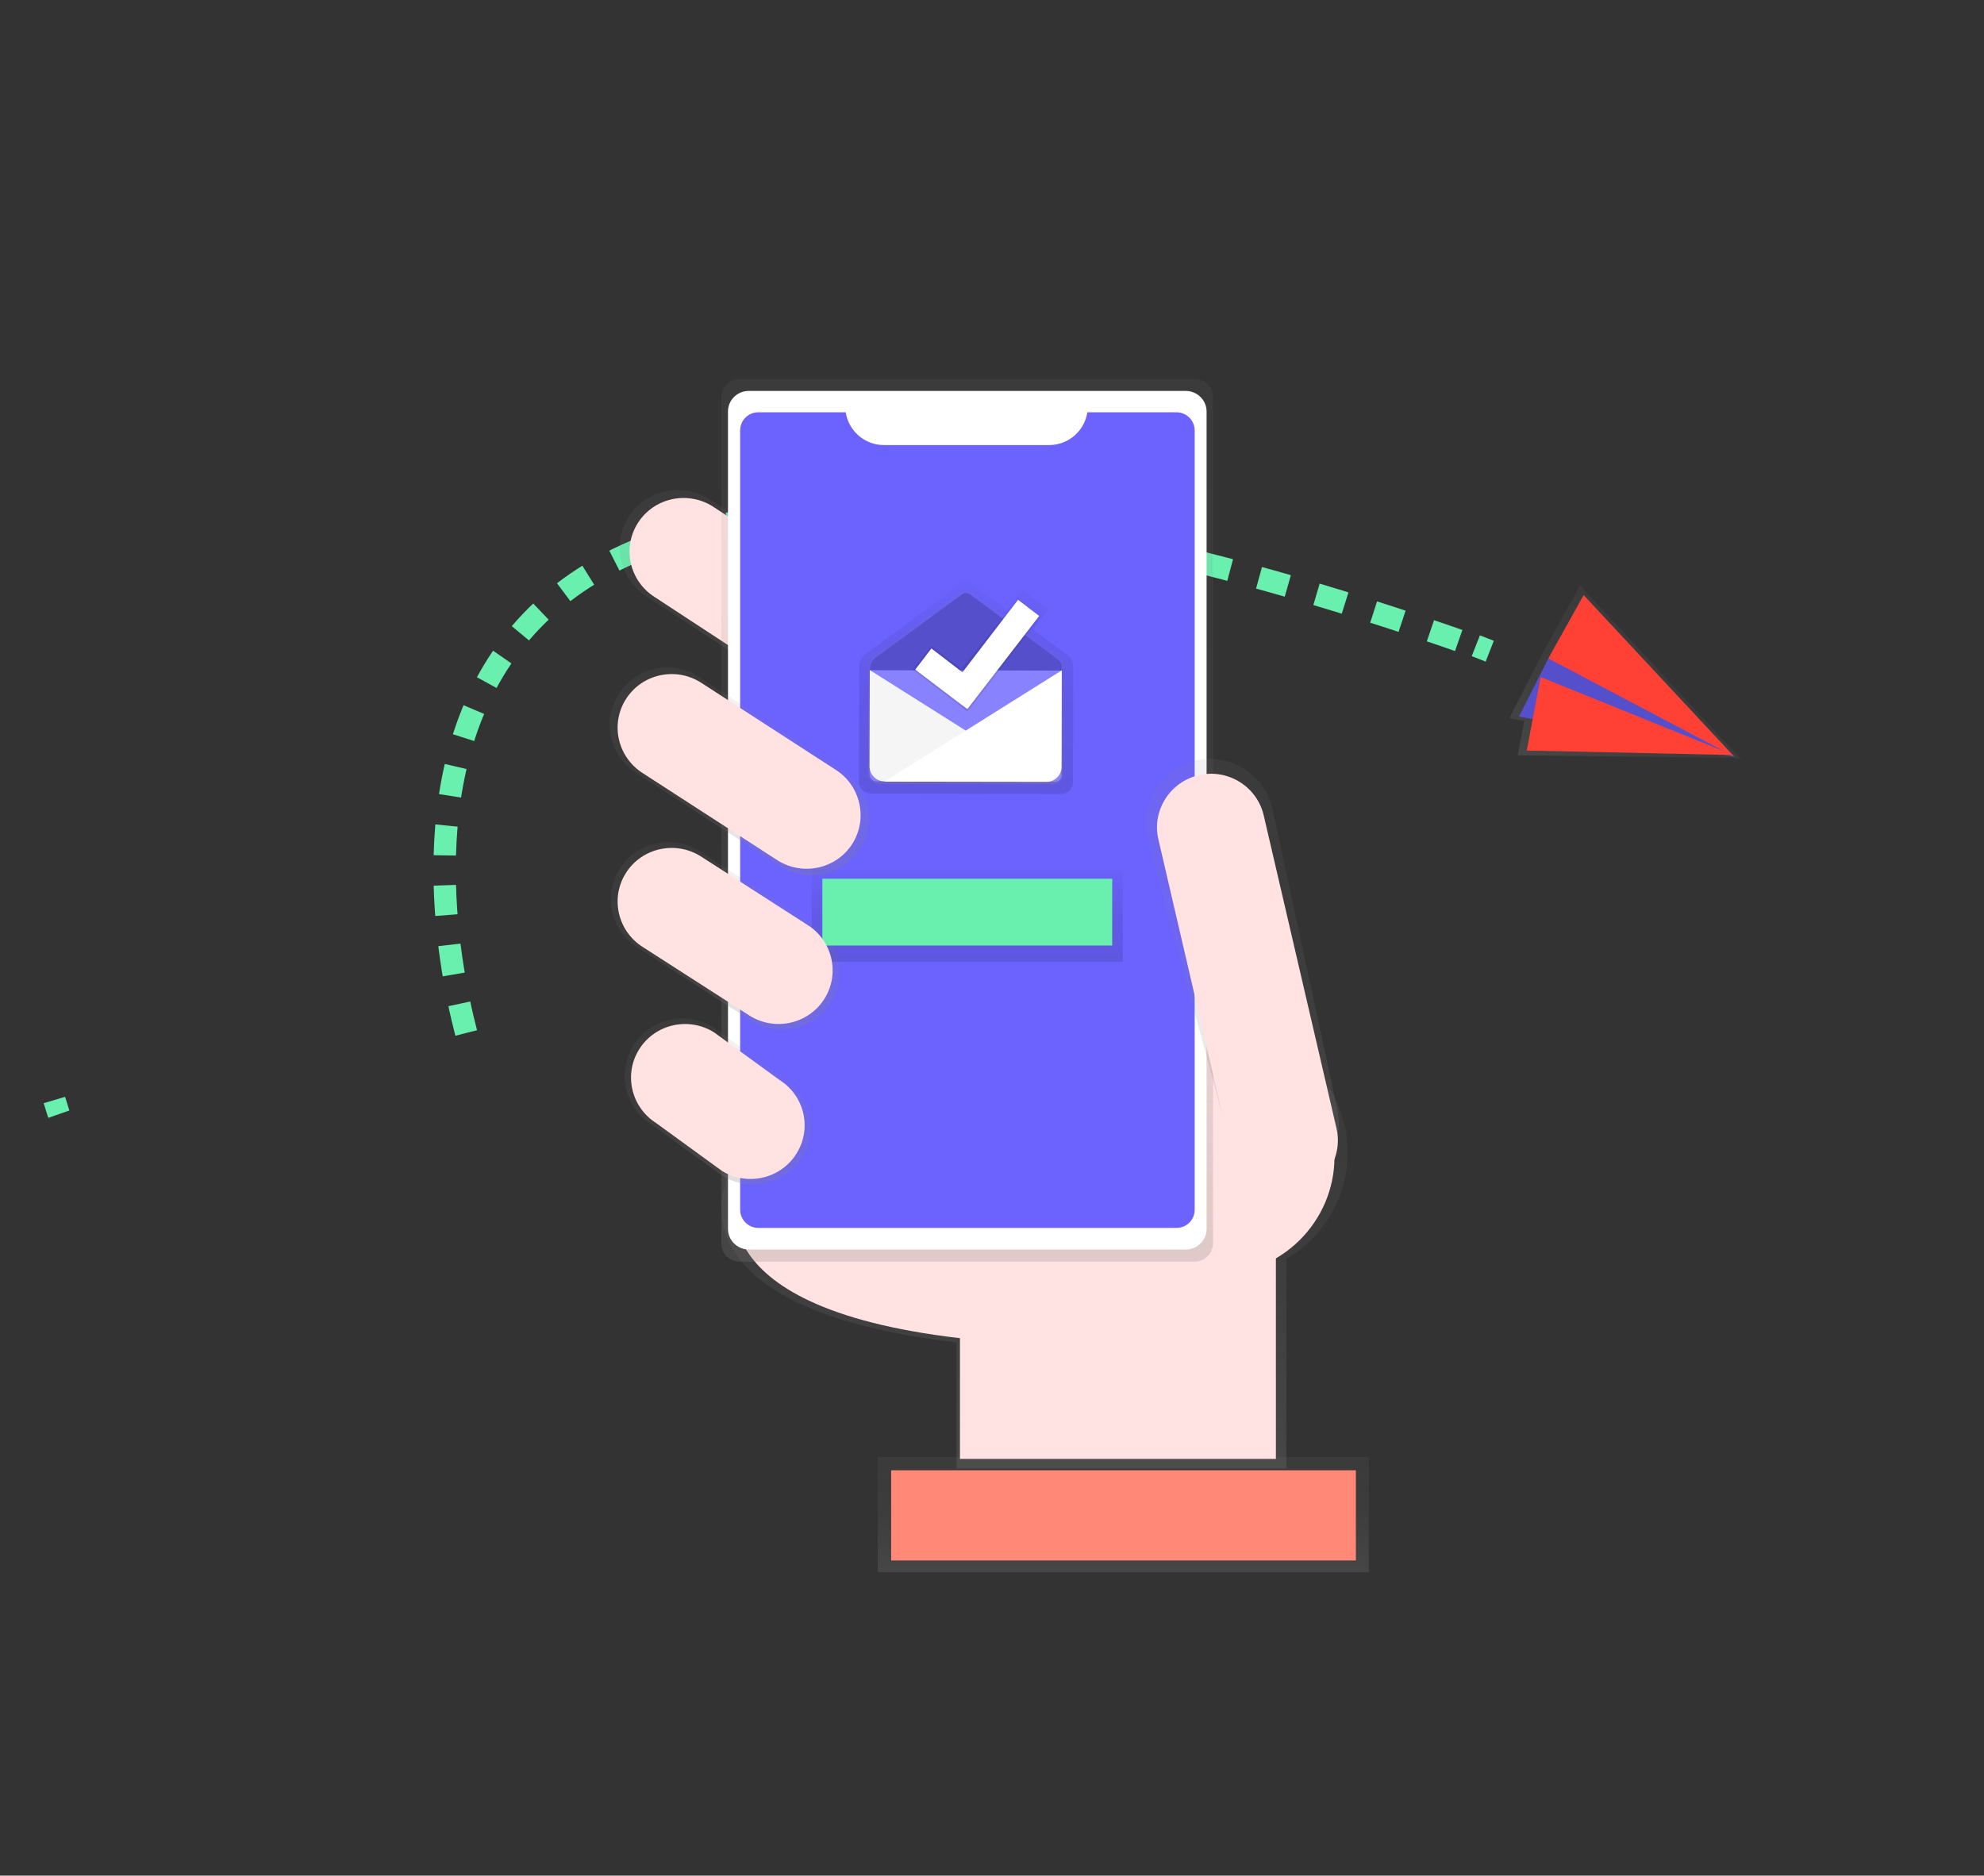 <?xml version="1.0" encoding="utf-8"?>
<!-- Generator: Adobe Illustrator 23.0.5, SVG Export Plug-In . SVG Version: 6.00 Build 0)  -->
<svg version="1.1" id="daa92041-3bd8-464c-9c92-61b3fade74bd"
	 xmlns="http://www.w3.org/2000/svg" xmlns:xlink="http://www.w3.org/1999/xlink" x="0px" y="0px" viewBox="0 0 798.8 755.2"
	 style="enable-background:new 0 0 798.8 755.2;" xml:space="preserve">
<rect x="0" y="0" width="798.8" height="755.2" fill="#333333" stroke="none"/>
<style type="text/css">
	.st0{fill:none;stroke:#69F0AE;stroke-width:9;stroke-miterlimit:10;}
	.st1{fill:url(#SVGID_1_);}
	.st2{fill:#FF8976;}
	.st3{fill:url(#SVGID_2_);}
	.st4{fill:#6C63FF;}
	.st5{opacity:0.2;enable-background:new    ;}
	.st6{fill:#FF4035;}
	.st7{fill:none;stroke:#69F0AE;stroke-width:9;stroke-miterlimit:10;stroke-dasharray:12.04,12.04;}
	.st8{fill:url(#SVGID_3_);}
	.st9{fill:#FFE2E1;}
	.st10{fill:url(#SVGID_4_);}
	.st11{fill:url(#SVGID_5_);}
	.st12{fill:#FFFFFF;}
	.st13{fill:url(#SVGID_6_);}
	.st14{fill:url(#SVGID_7_);}
	.st15{fill:url(#SVGID_8_);}
	.st16{opacity:0.2;fill:#FFFFFF;enable-background:new    ;}
	.st17{fill:#F5F5F5;}
	.st18{fill:url(#SVGID_9_);}
	.st19{fill:url(#SVGID_10_);}
	.st20{fill:url(#SVGID_11_);}
	.st21{fill:url(#SVGID_12_);}
	.st22{fill:url(#SVGID_13_);}
	.st23{fill:#69F0AE;}
</style>
<title>mail_2</title>
<path class="st0" d="M23.7,448.6c0,0-0.7-2-1.8-5.7"/>
<linearGradient id="SVGID_1_" gradientUnits="userSpaceOnUse" x1="650.617" y1="52.56" x2="650.617" y2="98.963" gradientTransform="matrix(1 0 0 -1 -198.33 685.56)">
	<stop  offset="0" style="stop-color:#808080;stop-opacity:0.25"/>
	<stop  offset="0.54" style="stop-color:#808080;stop-opacity:0.12"/>
	<stop  offset="1" style="stop-color:#808080;stop-opacity:0.1"/>
</linearGradient>
<rect x="353.4" y="586.6" class="st1" width="197.7" height="46.4"/>
<rect x="358.8" y="592" class="st2" width="187.1" height="36.3"/>
<path class="st0" d="M594.2,260l5.6,2.2"/>
<linearGradient id="SVGID_2_" gradientUnits="userSpaceOnUse" x1="922.293" y1="620.532" x2="922.293" y2="691.733" gradientTransform="matrix(0.845 0.535 0.535 -0.845 -474.14 351.054)">
	<stop  offset="0" style="stop-color:#808080;stop-opacity:0.25"/>
	<stop  offset="0.54" style="stop-color:#808080;stop-opacity:0.12"/>
	<stop  offset="1" style="stop-color:#808080;stop-opacity:0.1"/>
</linearGradient>
<polygon class="st3" points="697.5,305.1 701,305.7 700.4,305.1 700.7,305.1 700.3,305 636.2,235.7 620.7,263.7 607.7,289.2 
	613.7,290.3 611.1,304.1 "/>
<polygon class="st4" points="623.4,265.1 611.6,288.5 698.2,304.6 642.4,260.3 "/>
<polygon class="st5" points="623.4,265.1 611.6,288.5 698.2,304.6 642.4,260.3 "/>
<polygon class="st6" points="637.6,239.6 698.2,304.6 623.4,265.1 "/>
<polygon class="st6" points="614.7,302.2 697.9,304 620.3,272.6 "/>
<path class="st7" d="M187.7,415.9c-14.9-57.1-61.5-320.5,405.1-156.1"/>
<linearGradient id="SVGID_3_" gradientUnits="userSpaceOnUse" x1="614.825" y1="94.478" x2="614.825" y2="271.053" gradientTransform="matrix(1 0 0 -1 -198.33 685.56)">
	<stop  offset="0" style="stop-color:#808080;stop-opacity:0.25"/>
	<stop  offset="0.54" style="stop-color:#808080;stop-opacity:0.12"/>
	<stop  offset="1" style="stop-color:#808080;stop-opacity:0.1"/>
</linearGradient>
<path class="st8" d="M542.6,464.1c0-27.4-22.3-49.6-49.9-49.6c-24,0-44.5,16.9-49,40.4l-153.3-4.1l1.7,26.2c0,0-21.9,50.1,93,63.5
	v50.7h132.8v-84.3C533.2,497.9,542.6,481.7,542.6,464.1z"/>
<path class="st9" d="M297.4,478c0,0-20.9,48,89.1,60.8v48.6h127.2V458.8l-217.9-5.9L297.4,478z"/>
<linearGradient id="SVGID_4_" gradientUnits="userSpaceOnUse" x1="505.329" y1="397.087" x2="505.329" y2="488.254" gradientTransform="matrix(1 0 0 -1 -198.33 685.56)">
	<stop  offset="0" style="stop-color:#808080;stop-opacity:0.25"/>
	<stop  offset="0.54" style="stop-color:#808080;stop-opacity:0.12"/>
	<stop  offset="1" style="stop-color:#808080;stop-opacity:0.1"/>
</linearGradient>
<path class="st10" d="M360.9,277.6L360.9,277.6c-6.9,10.8-21.3,14.1-32.2,7.3l-68.3-44.7c-10.9-6.9-14.2-21.2-7.3-32.1l0,0
	c6.9-10.8,21.3-14.1,32.2-7.3l68.3,44.7C364.5,252.4,367.8,266.8,360.9,277.6z"/>
<path class="st9" d="M357.1,275.2L357.1,275.2c-6.4,10.1-19.8,13.1-30,6.8l-63.5-41.6c-10.1-6.4-13.2-19.7-6.8-29.8l0,0
	c6.4-10.1,19.8-13.1,30-6.8l63.5,41.6C360.4,251.8,363.5,265.1,357.1,275.2z"/>
<ellipse class="st9" cx="489.5" cy="465.7" rx="47.8" ry="47.5"/>
<linearGradient id="SVGID_5_" gradientUnits="userSpaceOnUse" x1="587.727" y1="177.679" x2="587.727" y2="533.003" gradientTransform="matrix(1 0 0 -1 -198.33 685.56)">
	<stop  offset="0" style="stop-color:#808080;stop-opacity:0.25"/>
	<stop  offset="0.54" style="stop-color:#808080;stop-opacity:0.12"/>
	<stop  offset="1" style="stop-color:#808080;stop-opacity:0.1"/>
</linearGradient>
<path class="st11" d="M297.9,152.6h183c4.2,0,7.5,3.3,7.5,7.5v340.4c0,4.1-3.4,7.5-7.5,7.5h-183c-4.2,0-7.5-3.3-7.5-7.5V160
	C290.4,155.9,293.8,152.6,297.9,152.6z"/>
<path class="st12" d="M301.5,157.4h175.9c4.6,0,8.4,3.7,8.4,8.3v329.1c0,4.6-3.8,8.3-8.4,8.3H301.5c-4.6,0-8.4-3.7-8.4-8.3V165.7
	C293.1,161.1,296.8,157.4,301.5,157.4z"/>
<path class="st4" d="M437.8,166c-1.2,7.6-7.7,13.2-15.4,13.2h-66.5c-7.7,0-14.2-5.6-15.4-13.2h-35.2c-4,0-7.3,3.2-7.3,7.3
	c0,0,0,0,0,0v313.8c0,4,3.3,7.3,7.3,7.3c0,0,0,0,0,0h168.4c4,0,7.3-3.2,7.3-7.3c0,0,0,0,0,0V173.3c0-4-3.3-7.3-7.3-7.3c0,0,0,0,0,0
	H437.8z"/>
<linearGradient id="SVGID_6_" gradientUnits="userSpaceOnUse" x1="698.492" y1="210.806" x2="698.492" y2="380.084" gradientTransform="matrix(1 0 0 -1 -198.33 685.56)">
	<stop  offset="0" style="stop-color:#808080;stop-opacity:0.25"/>
	<stop  offset="0.54" style="stop-color:#808080;stop-opacity:0.12"/>
	<stop  offset="1" style="stop-color:#808080;stop-opacity:0.1"/>
</linearGradient>
<path class="st13" d="M520.3,474.1L520.3,474.1c-13.9,3.2-23.4-5.8-26.6-19.6L461.9,337c-3.2-13.8,5.5-27.6,19.4-30.8l0,0
	c13.9-3.2,27.8,5.5,31,19.3l26,120.6C541.5,459.8,534.2,470.9,520.3,474.1z"/>
<path class="st9" d="M482.7,312.1L482.7,312.1c11.7-2.7,23.4,4.6,26.1,16.2l29.3,126c2.7,11.6-4.6,23.2-16.3,25.9l0,0
	c-11.7,2.7-23.4-4.6-26.1-16.2l-29.3-126C463.7,326.4,471,314.8,482.7,312.1z"/>
<linearGradient id="SVGID_7_" gradientUnits="userSpaceOnUse" x1="587.206" y1="365.975" x2="587.206" y2="451.538" gradientTransform="matrix(1 0 0 -1 -198.34 685.57)">
	<stop  offset="0" style="stop-color:#000000;stop-opacity:0.12"/>
	<stop  offset="0.55" style="stop-color:#000000;stop-opacity:9.000000e-02"/>
	<stop  offset="1" style="stop-color:#000000;stop-opacity:2.000000e-02"/>
</linearGradient>
<path class="st14" d="M430,263.9l-14.1-10.5l6.1-7.9l-10.2-8l-6.4,8.1l-14.5-10.8c-1.1-0.8-2.7-0.8-3.8,0l-38.4,28.4
	c-1.5,1.2-2.8,2.6-2.8,5.8h0l-0.1,43.8l0,0v1.9c0,2.6,2.1,4.8,4.8,4.8l0,0h1.9l36.4,0.1l38.3,0.1c2.7,0,4.8-2.1,4.8-4.8c0,0,0,0,0,0
	l0.1-45.7h0.1C432.1,266,431.4,265.1,430,263.9z"/>
<linearGradient id="SVGID_8_" gradientUnits="userSpaceOnUse" x1="587.209" y1="369.693" x2="587.209" y2="447.765" gradientTransform="matrix(1 0 0 -1 -198.34 685.57)">
	<stop  offset="0" style="stop-color:#808080;stop-opacity:0.25"/>
	<stop  offset="0.54" style="stop-color:#808080;stop-opacity:0.12"/>
	<stop  offset="1" style="stop-color:#808080;stop-opacity:0.1"/>
</linearGradient>
<path class="st15" d="M428.3,269.8c0-2.9-0.6-3.7-1.9-4.8l-35.7-26.7c-1-0.8-2.5-0.8-3.5,0l-35,25.9c-1.7,1.2-2.7,3.2-2.6,5.3h0
	l-0.1,40l0,0v1.8c0,2.4,2,4.4,4.4,4.4h1.7l33.2,0.1l34.9,0.1c2.4,0,4.4-1.9,4.4-4.3L428.3,269.8L428.3,269.8z"/>
<path class="st4" d="M350.2,269.8l77.3,0.2l0,0l-0.1,42.3c0,1.4-1.2,2.5-2.6,2.5l-71.9-0.2c-1.6,0-2.8-1.3-2.8-2.8L350.2,269.8
	L350.2,269.8L350.2,269.8z"/>
<path class="st16" d="M350.2,269.8l77.3,0.2l0,0l-0.1,42.3c0,1.4-1.2,2.5-2.6,2.5l-71.9-0.2c-1.6,0-2.8-1.3-2.8-2.8L350.2,269.8
	L350.2,269.8L350.2,269.8z"/>
<path class="st17" d="M350.2,269.8l-0.1,38.8c0,3.3,2.7,6,6,6c0,0,0,0,0,0l65.3,0.1"/>
<path class="st12" d="M427.5,269.9l-0.1,38.9c0,3.3-2.7,6-6,6l0,0l-65.3-0.1"/>
<path class="st4" d="M387.2,239.4l-34.4,25.2c-1.7,1.2-2.6,3.1-2.5,5.2l77.3,0.2c0-2.8-0.6-3.6-1.9-4.7l-35-25.9
	C389.6,238.6,388.2,238.6,387.2,239.4z"/>
<path class="st5" d="M387.2,239.4l-34.4,25.2c-1.7,1.2-2.6,3.1-2.5,5.2l77.3,0.2c0-2.8-0.6-3.6-1.9-4.7l-35-25.9
	C389.6,238.6,388.2,238.6,387.2,239.4z"/>
<linearGradient id="SVGID_9_" gradientUnits="userSpaceOnUse" x1="591.695" y1="400.334" x2="591.695" y2="446.019" gradientTransform="matrix(1 2.268926e-03 2.268926e-03 -1 -199.415 685.521)">
	<stop  offset="0" style="stop-color:#000000;stop-opacity:0.12"/>
	<stop  offset="0.55" style="stop-color:#000000;stop-opacity:9.000000e-02"/>
	<stop  offset="1" style="stop-color:#000000;stop-opacity:2.000000e-02"/>
</linearGradient>
<polygon class="st18" points="419.1,248.2 409.8,240.9 387.1,269.3 375,260 367.4,269.6 385.1,283 385.1,283 389.5,286.5 "/>
<polygon class="st12" points="418.4,248 409.9,241.5 387.5,270.7 375,261.1 368.5,269.6 385.2,282.3 385.2,282.3 389.5,285.5 "/>
<linearGradient id="SVGID_10_" gradientUnits="userSpaceOnUse" x1="495.94" y1="333.09" x2="495.94" y2="416.754" gradientTransform="matrix(1 0 0 -1 -198.33 685.56)">
	<stop  offset="0" style="stop-color:#808080;stop-opacity:0.25"/>
	<stop  offset="0.54" style="stop-color:#808080;stop-opacity:0.12"/>
	<stop  offset="1" style="stop-color:#808080;stop-opacity:0.1"/>
</linearGradient>
<path class="st19" d="M346.3,341.7L346.3,341.7c-6.9,10.7-21.1,14-32,7.2l-58-37.6c-10.8-6.8-14.1-21-7.3-31.8l0,0
	c6.9-10.7,21.1-14,32-7.2l58,37.6C349.8,316.7,353.1,330.9,346.3,341.7z"/>
<path class="st9" d="M343.2,339.7L343.2,339.7c-6.4,10.1-19.8,13.1-30,6.8l-54.4-35.2c-10.1-6.4-13.2-19.7-6.8-29.8l0,0
	c6.4-10.1,19.8-13.1,30-6.8l54.4,35.2C346.5,316.3,349.5,329.6,343.2,339.7z"/>
<linearGradient id="SVGID_11_" gradientUnits="userSpaceOnUse" x1="490.303" y1="271.091" x2="490.303" y2="346.438" gradientTransform="matrix(1 0 0 -1 -198.33 685.56)">
	<stop  offset="0" style="stop-color:#808080;stop-opacity:0.25"/>
	<stop  offset="0.54" style="stop-color:#808080;stop-opacity:0.12"/>
	<stop  offset="1" style="stop-color:#808080;stop-opacity:0.1"/>
</linearGradient>
<path class="st20" d="M334.4,403.8L334.4,403.8c-6.8,10.7-21.1,13.9-31.9,7.2l-45.8-29.5c-10.8-6.8-14-20.9-7.2-31.7l0,0
	c6.8-10.7,21.1-13.9,31.9-7.2l45.8,29.5C337.9,378.9,341.2,393,334.4,403.8z"/>
<linearGradient id="SVGID_12_" gradientUnits="userSpaceOnUse" x1="487.344" y1="208.629" x2="487.344" y2="275.492" gradientTransform="matrix(1 0 0 -1 -198.33 685.56)">
	<stop  offset="0" style="stop-color:#808080;stop-opacity:0.25"/>
	<stop  offset="0.54" style="stop-color:#808080;stop-opacity:0.12"/>
	<stop  offset="1" style="stop-color:#808080;stop-opacity:0.1"/>
</linearGradient>
<path class="st21" d="M322.9,466.1L322.9,466.1c-6.9,10.8-21.2,14-32.1,7.3l-28.4-20.6c-10.9-6.8-14.1-21.1-7.3-32l0,0
	c6.9-10.8,21.2-14,32.1-7.2l28.4,20.6C326.5,441,329.7,455.3,322.9,466.1z"/>
<path class="st9" d="M320.6,464.6L320.6,464.6c-6.4,10.1-19.8,13.1-30,6.8l-26.4-19.2c-10.1-6.4-13.2-19.7-6.8-29.8l0,0
	c6.4-10.1,19.8-13.1,30-6.8l26.4,19.2C324,441.2,327,454.5,320.6,464.6z"/>
<linearGradient id="SVGID_13_" gradientUnits="userSpaceOnUse" x1="389.397" y1="370.639" x2="389.397" y2="407.883" gradientTransform="matrix(1 0 0 -1 0 758)">
	<stop  offset="0" style="stop-color:#000000;stop-opacity:0.12"/>
	<stop  offset="0.55" style="stop-color:#000000;stop-opacity:9.000000e-02"/>
	<stop  offset="1" style="stop-color:#000000;stop-opacity:2.000000e-02"/>
</linearGradient>
<rect x="326.8" y="350.1" class="st22" width="125.3" height="37.2"/>
<rect x="331.1" y="353.8" class="st23" width="116.7" height="26.9"/>
<path class="st9" d="M331.9,402.2L331.9,402.2c-6.4,10.1-19.8,13.1-30,6.8l-43.1-27.7c-10.1-6.4-13.2-19.7-6.8-29.8l0,0
	c6.4-10.1,19.8-13.1,30-6.8l43.1,27.7C335.2,378.7,338.3,392.1,331.9,402.2z"/>
</svg>
